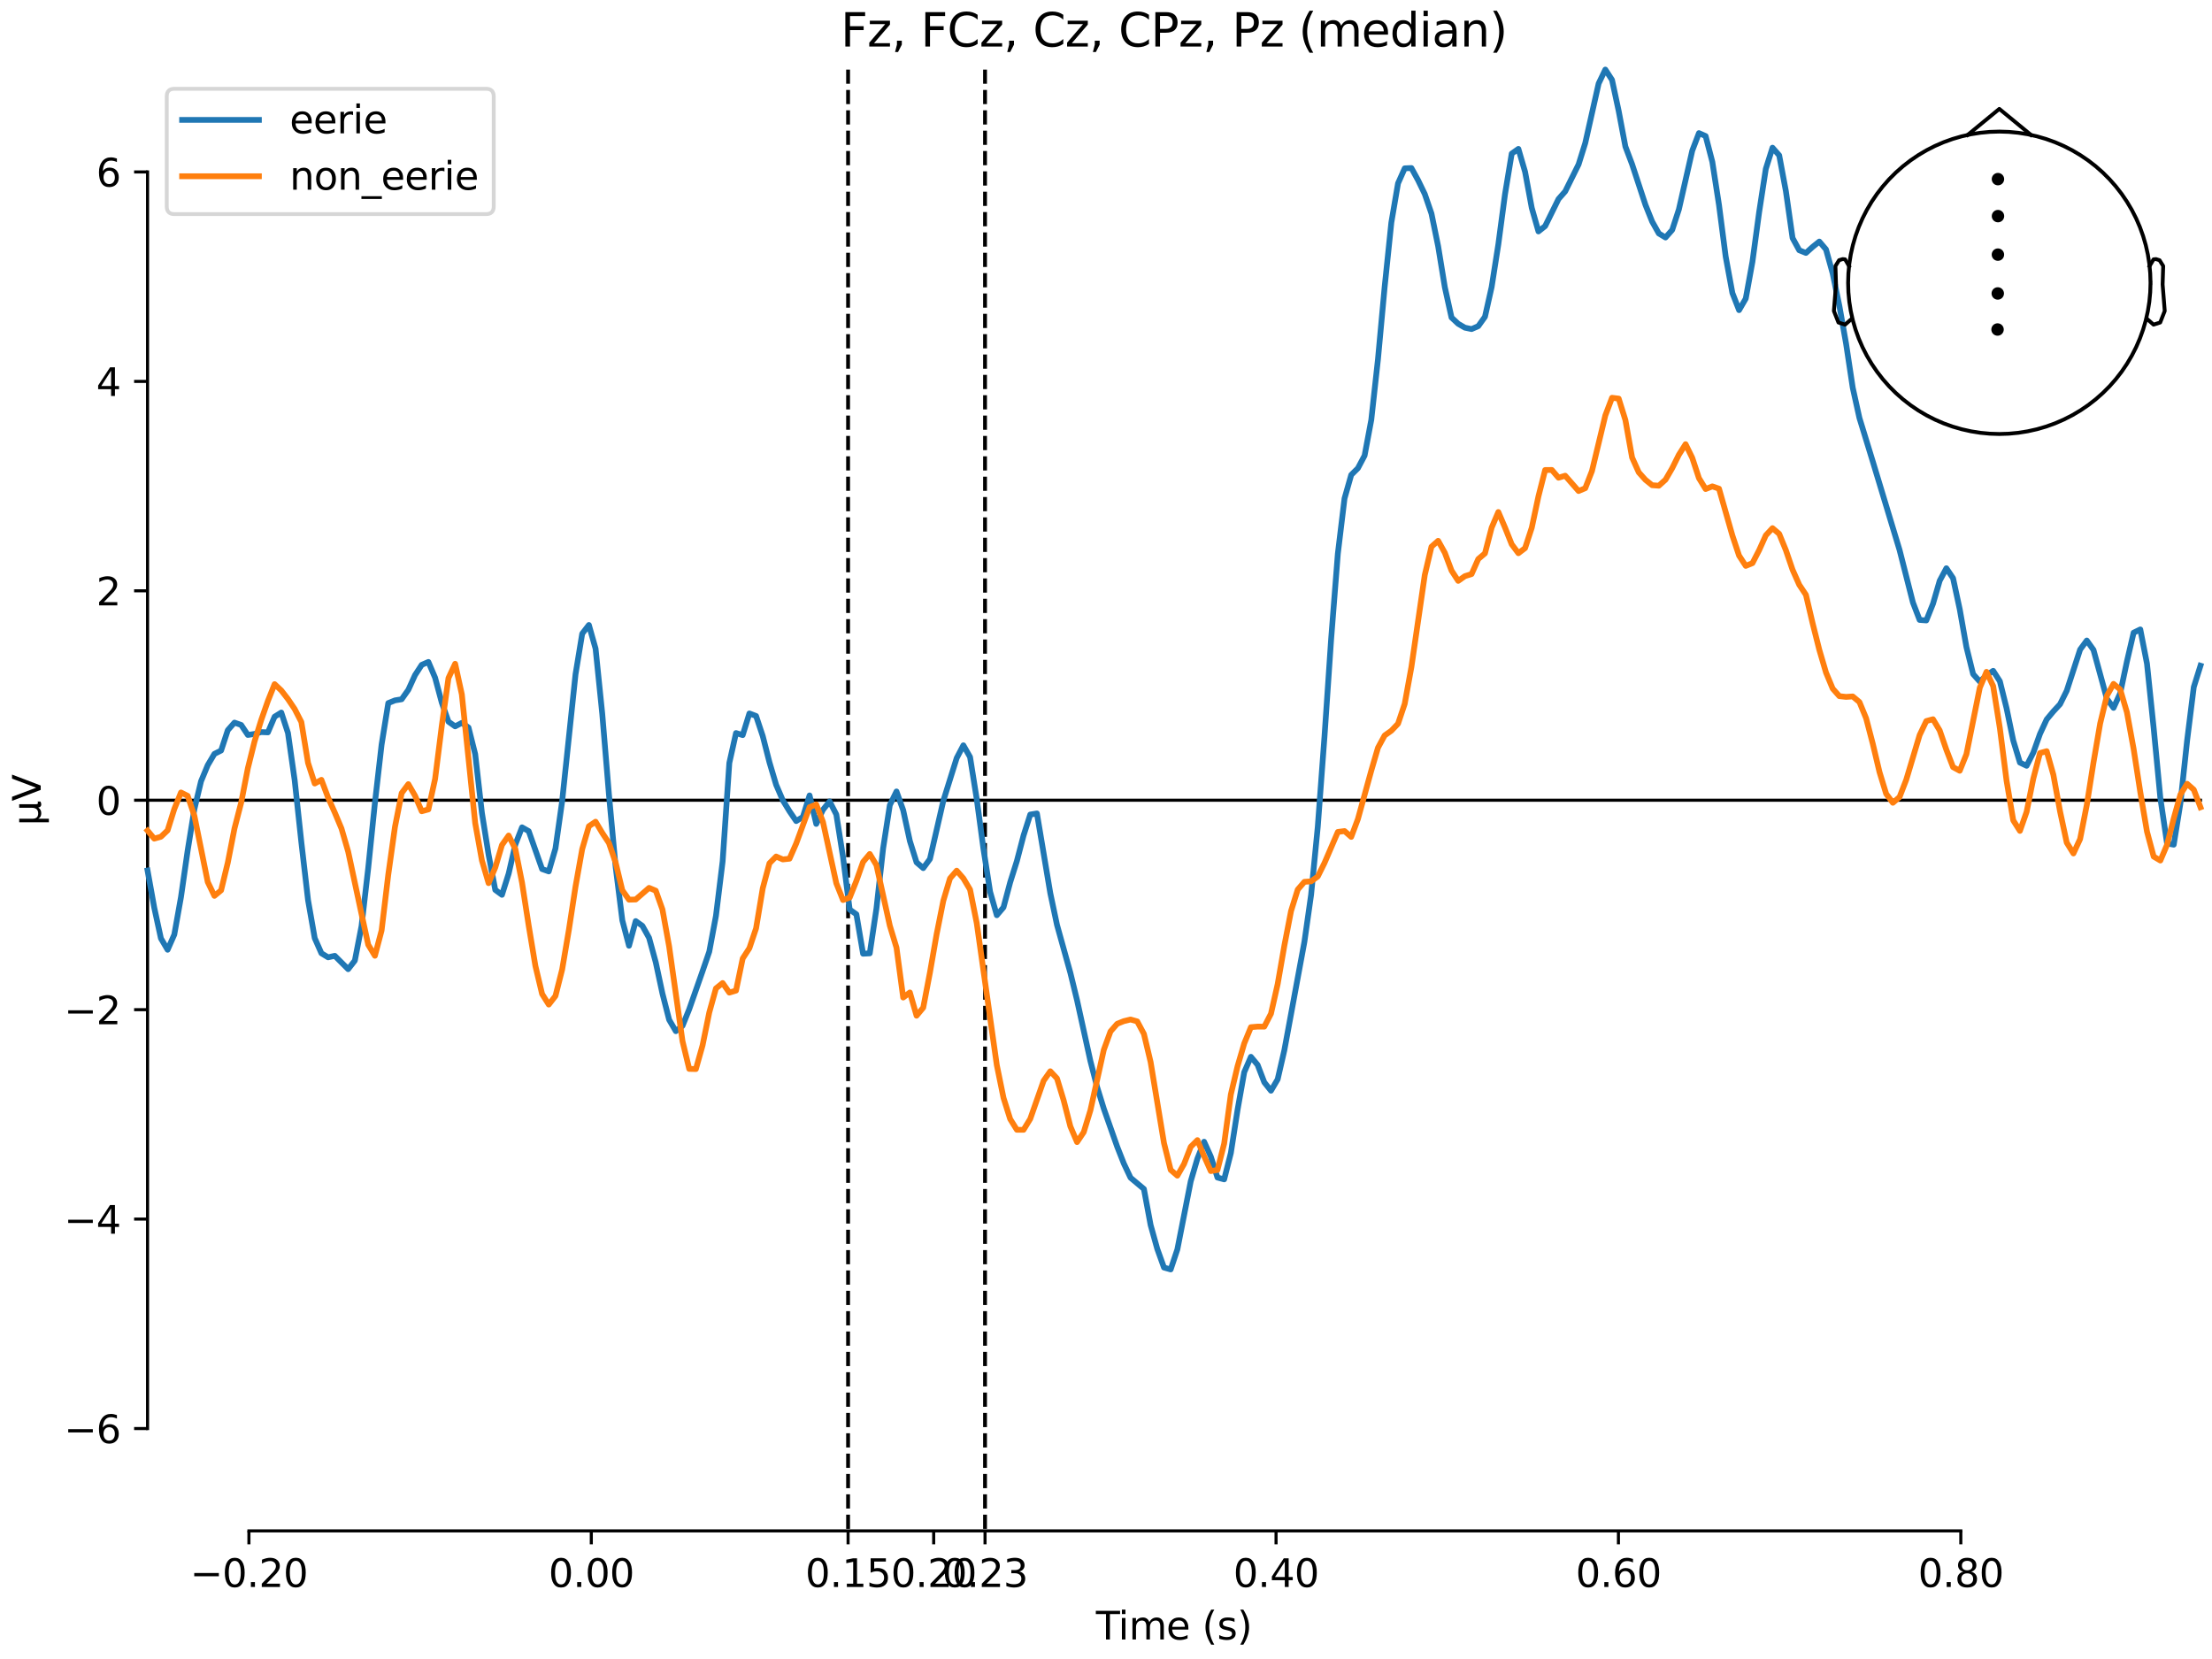 <?xml version="1.0" encoding="utf-8" standalone="no"?>
<!DOCTYPE svg PUBLIC "-//W3C//DTD SVG 1.1//EN"
  "http://www.w3.org/Graphics/SVG/1.1/DTD/svg11.dtd">
<svg xmlns:xlink="http://www.w3.org/1999/xlink" width="576pt" height="432pt" viewBox="0 0 576 432" xmlns="http://www.w3.org/2000/svg" version="1.1">
 <defs>
  <style type="text/css">*{stroke-linejoin: round; stroke-linecap: butt}</style>
 </defs>
 <g id="figure_1">
  <g id="patch_1">
   <path d="M 0 432 
L 576 432 
L 576 0 
L 0 0 
z
" style="fill: #ffffff"/>
  </g>
  <g id="axes_1">
   <g id="patch_2">
    <path d="M 38.421 398.644 
L 573 398.644 
L 573 18.118 
L 38.421 18.118 
L 38.421 398.644 
z
" style="fill: none; opacity: 0"/>
   </g>
   <g id="patch_3">
    <path d="M 38.421 371.984 
L 38.421 44.778 
" style="fill: none; stroke: #000000; stroke-width: 0.8; stroke-linejoin: miter; stroke-linecap: square"/>
   </g>
   <g id="LineCollection_1">
    <path d="M 220.839 18.118 
L 220.839 398.644 
" clip-path="url(#p0dbe9acedc)" style="fill: none; stroke-dasharray: 3.7,1.6; stroke-dashoffset: 0; stroke: #000000"/>
    <path d="M 256.501 18.118 
L 256.501 398.644 
" clip-path="url(#p0dbe9acedc)" style="fill: none; stroke-dasharray: 3.7,1.6; stroke-dashoffset: 0; stroke: #000000"/>
   </g>
   <g id="matplotlib.axis_1">
    <g id="xtick_1">
     <g id="line2d_1">
      <defs>
       <path id="ma72c7ac5b1" d="M 0 0 
L 0 3.5 
" style="stroke: #000000; stroke-width: 0.8"/>
      </defs>
      <g>
       <use xlink:href="#ma72c7ac5b1" x="64.819" y="398.644" style="stroke: #000000; stroke-width: 0.8"/>
      </g>
     </g>
     <g id="text_1">
      <!-- −0.20 -->
      <g transform="translate(49.496 413.242) scale(0.1 -0.1)">
       <defs>
        <path id="DejaVuSans-2212" d="M 678 2272 
L 4684 2272 
L 4684 1741 
L 678 1741 
L 678 2272 
z
" transform="scale(0.016)"/>
        <path id="DejaVuSans-30" d="M 2034 4250 
Q 1547 4250 1301 3770 
Q 1056 3291 1056 2328 
Q 1056 1369 1301 889 
Q 1547 409 2034 409 
Q 2525 409 2770 889 
Q 3016 1369 3016 2328 
Q 3016 3291 2770 3770 
Q 2525 4250 2034 4250 
z
M 2034 4750 
Q 2819 4750 3233 4129 
Q 3647 3509 3647 2328 
Q 3647 1150 3233 529 
Q 2819 -91 2034 -91 
Q 1250 -91 836 529 
Q 422 1150 422 2328 
Q 422 3509 836 4129 
Q 1250 4750 2034 4750 
z
" transform="scale(0.016)"/>
        <path id="DejaVuSans-2e" d="M 684 794 
L 1344 794 
L 1344 0 
L 684 0 
L 684 794 
z
" transform="scale(0.016)"/>
        <path id="DejaVuSans-32" d="M 1228 531 
L 3431 531 
L 3431 0 
L 469 0 
L 469 531 
Q 828 903 1448 1529 
Q 2069 2156 2228 2338 
Q 2531 2678 2651 2914 
Q 2772 3150 2772 3378 
Q 2772 3750 2511 3984 
Q 2250 4219 1831 4219 
Q 1534 4219 1204 4116 
Q 875 4013 500 3803 
L 500 4441 
Q 881 4594 1212 4672 
Q 1544 4750 1819 4750 
Q 2544 4750 2975 4387 
Q 3406 4025 3406 3419 
Q 3406 3131 3298 2873 
Q 3191 2616 2906 2266 
Q 2828 2175 2409 1742 
Q 1991 1309 1228 531 
z
" transform="scale(0.016)"/>
       </defs>
       <use xlink:href="#DejaVuSans-2212"/>
       <use xlink:href="#DejaVuSans-30" transform="translate(83.789 0)"/>
       <use xlink:href="#DejaVuSans-2e" transform="translate(147.412 0)"/>
       <use xlink:href="#DejaVuSans-32" transform="translate(179.199 0)"/>
       <use xlink:href="#DejaVuSans-30" transform="translate(242.822 0)"/>
      </g>
     </g>
    </g>
    <g id="xtick_2">
     <g id="line2d_2">
      <g>
       <use xlink:href="#ma72c7ac5b1" x="153.973" y="398.644" style="stroke: #000000; stroke-width: 0.8"/>
      </g>
     </g>
     <g id="text_2">
      <!-- 0.00 -->
      <g transform="translate(142.84 413.242) scale(0.1 -0.1)">
       <use xlink:href="#DejaVuSans-30"/>
       <use xlink:href="#DejaVuSans-2e" transform="translate(63.623 0)"/>
       <use xlink:href="#DejaVuSans-30" transform="translate(95.41 0)"/>
       <use xlink:href="#DejaVuSans-30" transform="translate(159.033 0)"/>
      </g>
     </g>
    </g>
    <g id="xtick_3">
     <g id="line2d_3">
      <g>
       <use xlink:href="#ma72c7ac5b1" x="220.839" y="398.644" style="stroke: #000000; stroke-width: 0.8"/>
      </g>
     </g>
     <g id="text_3">
      <!-- 0.15 -->
      <g transform="translate(209.706 413.242) scale(0.1 -0.1)">
       <defs>
        <path id="DejaVuSans-31" d="M 794 531 
L 1825 531 
L 1825 4091 
L 703 3866 
L 703 4441 
L 1819 4666 
L 2450 4666 
L 2450 531 
L 3481 531 
L 3481 0 
L 794 0 
L 794 531 
z
" transform="scale(0.016)"/>
        <path id="DejaVuSans-35" d="M 691 4666 
L 3169 4666 
L 3169 4134 
L 1269 4134 
L 1269 2991 
Q 1406 3038 1543 3061 
Q 1681 3084 1819 3084 
Q 2600 3084 3056 2656 
Q 3513 2228 3513 1497 
Q 3513 744 3044 326 
Q 2575 -91 1722 -91 
Q 1428 -91 1123 -41 
Q 819 9 494 109 
L 494 744 
Q 775 591 1075 516 
Q 1375 441 1709 441 
Q 2250 441 2565 725 
Q 2881 1009 2881 1497 
Q 2881 1984 2565 2268 
Q 2250 2553 1709 2553 
Q 1456 2553 1204 2497 
Q 953 2441 691 2322 
L 691 4666 
z
" transform="scale(0.016)"/>
       </defs>
       <use xlink:href="#DejaVuSans-30"/>
       <use xlink:href="#DejaVuSans-2e" transform="translate(63.623 0)"/>
       <use xlink:href="#DejaVuSans-31" transform="translate(95.41 0)"/>
       <use xlink:href="#DejaVuSans-35" transform="translate(159.033 0)"/>
      </g>
     </g>
    </g>
    <g id="xtick_4">
     <g id="line2d_4">
      <g>
       <use xlink:href="#ma72c7ac5b1" x="243.128" y="398.644" style="stroke: #000000; stroke-width: 0.8"/>
      </g>
     </g>
     <g id="text_4">
      <!-- 0.20 -->
      <g transform="translate(231.995 413.242) scale(0.1 -0.1)">
       <use xlink:href="#DejaVuSans-30"/>
       <use xlink:href="#DejaVuSans-2e" transform="translate(63.623 0)"/>
       <use xlink:href="#DejaVuSans-32" transform="translate(95.41 0)"/>
       <use xlink:href="#DejaVuSans-30" transform="translate(159.033 0)"/>
      </g>
     </g>
    </g>
    <g id="xtick_5">
     <g id="line2d_5">
      <g>
       <use xlink:href="#ma72c7ac5b1" x="256.501" y="398.644" style="stroke: #000000; stroke-width: 0.8"/>
      </g>
     </g>
     <g id="text_5">
      <!-- 0.23 -->
      <g transform="translate(245.368 413.242) scale(0.1 -0.1)">
       <defs>
        <path id="DejaVuSans-33" d="M 2597 2516 
Q 3050 2419 3304 2112 
Q 3559 1806 3559 1356 
Q 3559 666 3084 287 
Q 2609 -91 1734 -91 
Q 1441 -91 1130 -33 
Q 819 25 488 141 
L 488 750 
Q 750 597 1062 519 
Q 1375 441 1716 441 
Q 2309 441 2620 675 
Q 2931 909 2931 1356 
Q 2931 1769 2642 2001 
Q 2353 2234 1838 2234 
L 1294 2234 
L 1294 2753 
L 1863 2753 
Q 2328 2753 2575 2939 
Q 2822 3125 2822 3475 
Q 2822 3834 2567 4026 
Q 2313 4219 1838 4219 
Q 1578 4219 1281 4162 
Q 984 4106 628 3988 
L 628 4550 
Q 988 4650 1302 4700 
Q 1616 4750 1894 4750 
Q 2613 4750 3031 4423 
Q 3450 4097 3450 3541 
Q 3450 3153 3228 2886 
Q 3006 2619 2597 2516 
z
" transform="scale(0.016)"/>
       </defs>
       <use xlink:href="#DejaVuSans-30"/>
       <use xlink:href="#DejaVuSans-2e" transform="translate(63.623 0)"/>
       <use xlink:href="#DejaVuSans-32" transform="translate(95.41 0)"/>
       <use xlink:href="#DejaVuSans-33" transform="translate(159.033 0)"/>
      </g>
     </g>
    </g>
    <g id="xtick_6">
     <g id="line2d_6">
      <g>
       <use xlink:href="#ma72c7ac5b1" x="332.282" y="398.644" style="stroke: #000000; stroke-width: 0.8"/>
      </g>
     </g>
     <g id="text_6">
      <!-- 0.40 -->
      <g transform="translate(321.15 413.242) scale(0.1 -0.1)">
       <defs>
        <path id="DejaVuSans-34" d="M 2419 4116 
L 825 1625 
L 2419 1625 
L 2419 4116 
z
M 2253 4666 
L 3047 4666 
L 3047 1625 
L 3713 1625 
L 3713 1100 
L 3047 1100 
L 3047 0 
L 2419 0 
L 2419 1100 
L 313 1100 
L 313 1709 
L 2253 4666 
z
" transform="scale(0.016)"/>
       </defs>
       <use xlink:href="#DejaVuSans-30"/>
       <use xlink:href="#DejaVuSans-2e" transform="translate(63.623 0)"/>
       <use xlink:href="#DejaVuSans-34" transform="translate(95.41 0)"/>
       <use xlink:href="#DejaVuSans-30" transform="translate(159.033 0)"/>
      </g>
     </g>
    </g>
    <g id="xtick_7">
     <g id="line2d_7">
      <g>
       <use xlink:href="#ma72c7ac5b1" x="421.437" y="398.644" style="stroke: #000000; stroke-width: 0.8"/>
      </g>
     </g>
     <g id="text_7">
      <!-- 0.60 -->
      <g transform="translate(410.304 413.242) scale(0.1 -0.1)">
       <defs>
        <path id="DejaVuSans-36" d="M 2113 2584 
Q 1688 2584 1439 2293 
Q 1191 2003 1191 1497 
Q 1191 994 1439 701 
Q 1688 409 2113 409 
Q 2538 409 2786 701 
Q 3034 994 3034 1497 
Q 3034 2003 2786 2293 
Q 2538 2584 2113 2584 
z
M 3366 4563 
L 3366 3988 
Q 3128 4100 2886 4159 
Q 2644 4219 2406 4219 
Q 1781 4219 1451 3797 
Q 1122 3375 1075 2522 
Q 1259 2794 1537 2939 
Q 1816 3084 2150 3084 
Q 2853 3084 3261 2657 
Q 3669 2231 3669 1497 
Q 3669 778 3244 343 
Q 2819 -91 2113 -91 
Q 1303 -91 875 529 
Q 447 1150 447 2328 
Q 447 3434 972 4092 
Q 1497 4750 2381 4750 
Q 2619 4750 2861 4703 
Q 3103 4656 3366 4563 
z
" transform="scale(0.016)"/>
       </defs>
       <use xlink:href="#DejaVuSans-30"/>
       <use xlink:href="#DejaVuSans-2e" transform="translate(63.623 0)"/>
       <use xlink:href="#DejaVuSans-36" transform="translate(95.41 0)"/>
       <use xlink:href="#DejaVuSans-30" transform="translate(159.033 0)"/>
      </g>
     </g>
    </g>
    <g id="xtick_8">
     <g id="line2d_8">
      <g>
       <use xlink:href="#ma72c7ac5b1" x="510.592" y="398.644" style="stroke: #000000; stroke-width: 0.8"/>
      </g>
     </g>
     <g id="text_8">
      <!-- 0.80 -->
      <g transform="translate(499.459 413.242) scale(0.1 -0.1)">
       <defs>
        <path id="DejaVuSans-38" d="M 2034 2216 
Q 1584 2216 1326 1975 
Q 1069 1734 1069 1313 
Q 1069 891 1326 650 
Q 1584 409 2034 409 
Q 2484 409 2743 651 
Q 3003 894 3003 1313 
Q 3003 1734 2745 1975 
Q 2488 2216 2034 2216 
z
M 1403 2484 
Q 997 2584 770 2862 
Q 544 3141 544 3541 
Q 544 4100 942 4425 
Q 1341 4750 2034 4750 
Q 2731 4750 3128 4425 
Q 3525 4100 3525 3541 
Q 3525 3141 3298 2862 
Q 3072 2584 2669 2484 
Q 3125 2378 3379 2068 
Q 3634 1759 3634 1313 
Q 3634 634 3220 271 
Q 2806 -91 2034 -91 
Q 1263 -91 848 271 
Q 434 634 434 1313 
Q 434 1759 690 2068 
Q 947 2378 1403 2484 
z
M 1172 3481 
Q 1172 3119 1398 2916 
Q 1625 2713 2034 2713 
Q 2441 2713 2670 2916 
Q 2900 3119 2900 3481 
Q 2900 3844 2670 4047 
Q 2441 4250 2034 4250 
Q 1625 4250 1398 4047 
Q 1172 3844 1172 3481 
z
" transform="scale(0.016)"/>
       </defs>
       <use xlink:href="#DejaVuSans-30"/>
       <use xlink:href="#DejaVuSans-2e" transform="translate(63.623 0)"/>
       <use xlink:href="#DejaVuSans-38" transform="translate(95.41 0)"/>
       <use xlink:href="#DejaVuSans-30" transform="translate(159.033 0)"/>
      </g>
     </g>
    </g>
    <g id="text_9">
     <!-- Time (s) -->
     <g transform="translate(285.381 426.92) scale(0.1 -0.1)">
      <defs>
       <path id="DejaVuSans-54" d="M -19 4666 
L 3928 4666 
L 3928 4134 
L 2272 4134 
L 2272 0 
L 1638 0 
L 1638 4134 
L -19 4134 
L -19 4666 
z
" transform="scale(0.016)"/>
       <path id="DejaVuSans-69" d="M 603 3500 
L 1178 3500 
L 1178 0 
L 603 0 
L 603 3500 
z
M 603 4863 
L 1178 4863 
L 1178 4134 
L 603 4134 
L 603 4863 
z
" transform="scale(0.016)"/>
       <path id="DejaVuSans-6d" d="M 3328 2828 
Q 3544 3216 3844 3400 
Q 4144 3584 4550 3584 
Q 5097 3584 5394 3201 
Q 5691 2819 5691 2113 
L 5691 0 
L 5113 0 
L 5113 2094 
Q 5113 2597 4934 2840 
Q 4756 3084 4391 3084 
Q 3944 3084 3684 2787 
Q 3425 2491 3425 1978 
L 3425 0 
L 2847 0 
L 2847 2094 
Q 2847 2600 2669 2842 
Q 2491 3084 2119 3084 
Q 1678 3084 1418 2786 
Q 1159 2488 1159 1978 
L 1159 0 
L 581 0 
L 581 3500 
L 1159 3500 
L 1159 2956 
Q 1356 3278 1631 3431 
Q 1906 3584 2284 3584 
Q 2666 3584 2933 3390 
Q 3200 3197 3328 2828 
z
" transform="scale(0.016)"/>
       <path id="DejaVuSans-65" d="M 3597 1894 
L 3597 1613 
L 953 1613 
Q 991 1019 1311 708 
Q 1631 397 2203 397 
Q 2534 397 2845 478 
Q 3156 559 3463 722 
L 3463 178 
Q 3153 47 2828 -22 
Q 2503 -91 2169 -91 
Q 1331 -91 842 396 
Q 353 884 353 1716 
Q 353 2575 817 3079 
Q 1281 3584 2069 3584 
Q 2775 3584 3186 3129 
Q 3597 2675 3597 1894 
z
M 3022 2063 
Q 3016 2534 2758 2815 
Q 2500 3097 2075 3097 
Q 1594 3097 1305 2825 
Q 1016 2553 972 2059 
L 3022 2063 
z
" transform="scale(0.016)"/>
       <path id="DejaVuSans-20" transform="scale(0.016)"/>
       <path id="DejaVuSans-28" d="M 1984 4856 
Q 1566 4138 1362 3434 
Q 1159 2731 1159 2009 
Q 1159 1288 1364 580 
Q 1569 -128 1984 -844 
L 1484 -844 
Q 1016 -109 783 600 
Q 550 1309 550 2009 
Q 550 2706 781 3412 
Q 1013 4119 1484 4856 
L 1984 4856 
z
" transform="scale(0.016)"/>
       <path id="DejaVuSans-73" d="M 2834 3397 
L 2834 2853 
Q 2591 2978 2328 3040 
Q 2066 3103 1784 3103 
Q 1356 3103 1142 2972 
Q 928 2841 928 2578 
Q 928 2378 1081 2264 
Q 1234 2150 1697 2047 
L 1894 2003 
Q 2506 1872 2764 1633 
Q 3022 1394 3022 966 
Q 3022 478 2636 193 
Q 2250 -91 1575 -91 
Q 1294 -91 989 -36 
Q 684 19 347 128 
L 347 722 
Q 666 556 975 473 
Q 1284 391 1588 391 
Q 1994 391 2212 530 
Q 2431 669 2431 922 
Q 2431 1156 2273 1281 
Q 2116 1406 1581 1522 
L 1381 1569 
Q 847 1681 609 1914 
Q 372 2147 372 2553 
Q 372 3047 722 3315 
Q 1072 3584 1716 3584 
Q 2034 3584 2315 3537 
Q 2597 3491 2834 3397 
z
" transform="scale(0.016)"/>
       <path id="DejaVuSans-29" d="M 513 4856 
L 1013 4856 
Q 1481 4119 1714 3412 
Q 1947 2706 1947 2009 
Q 1947 1309 1714 600 
Q 1481 -109 1013 -844 
L 513 -844 
Q 928 -128 1133 580 
Q 1338 1288 1338 2009 
Q 1338 2731 1133 3434 
Q 928 4138 513 4856 
z
" transform="scale(0.016)"/>
      </defs>
      <use xlink:href="#DejaVuSans-54"/>
      <use xlink:href="#DejaVuSans-69" transform="translate(57.959 0)"/>
      <use xlink:href="#DejaVuSans-6d" transform="translate(85.742 0)"/>
      <use xlink:href="#DejaVuSans-65" transform="translate(183.154 0)"/>
      <use xlink:href="#DejaVuSans-20" transform="translate(244.678 0)"/>
      <use xlink:href="#DejaVuSans-28" transform="translate(276.465 0)"/>
      <use xlink:href="#DejaVuSans-73" transform="translate(315.479 0)"/>
      <use xlink:href="#DejaVuSans-29" transform="translate(367.578 0)"/>
     </g>
    </g>
   </g>
   <g id="matplotlib.axis_2">
    <g id="ytick_1">
     <g id="line2d_9">
      <defs>
       <path id="m92186cc8f4" d="M 0 0 
L -3.5 0 
" style="stroke: #000000; stroke-width: 0.8"/>
      </defs>
      <g>
       <use xlink:href="#m92186cc8f4" x="38.421" y="371.984" style="stroke: #000000; stroke-width: 0.8"/>
      </g>
     </g>
     <g id="text_10">
      <!-- −6 -->
      <g transform="translate(16.678 375.783) scale(0.1 -0.1)">
       <use xlink:href="#DejaVuSans-2212"/>
       <use xlink:href="#DejaVuSans-36" transform="translate(83.789 0)"/>
      </g>
     </g>
    </g>
    <g id="ytick_2">
     <g id="line2d_10">
      <g>
       <use xlink:href="#m92186cc8f4" x="38.421" y="317.45" style="stroke: #000000; stroke-width: 0.8"/>
      </g>
     </g>
     <g id="text_11">
      <!-- −4 -->
      <g transform="translate(16.678 321.249) scale(0.1 -0.1)">
       <use xlink:href="#DejaVuSans-2212"/>
       <use xlink:href="#DejaVuSans-34" transform="translate(83.789 0)"/>
      </g>
     </g>
    </g>
    <g id="ytick_3">
     <g id="line2d_11">
      <g>
       <use xlink:href="#m92186cc8f4" x="38.421" y="262.915" style="stroke: #000000; stroke-width: 0.8"/>
      </g>
     </g>
     <g id="text_12">
      <!-- −2 -->
      <g transform="translate(16.678 266.715) scale(0.1 -0.1)">
       <use xlink:href="#DejaVuSans-2212"/>
       <use xlink:href="#DejaVuSans-32" transform="translate(83.789 0)"/>
      </g>
     </g>
    </g>
    <g id="ytick_4">
     <g id="line2d_12">
      <g>
       <use xlink:href="#m92186cc8f4" x="38.421" y="208.381" style="stroke: #000000; stroke-width: 0.8"/>
      </g>
     </g>
     <g id="text_13">
      <!-- 0 -->
      <g transform="translate(25.058 212.18) scale(0.1 -0.1)">
       <use xlink:href="#DejaVuSans-30"/>
      </g>
     </g>
    </g>
    <g id="ytick_5">
     <g id="line2d_13">
      <g>
       <use xlink:href="#m92186cc8f4" x="38.421" y="153.847" style="stroke: #000000; stroke-width: 0.8"/>
      </g>
     </g>
     <g id="text_14">
      <!-- 2 -->
      <g transform="translate(25.058 157.646) scale(0.1 -0.1)">
       <use xlink:href="#DejaVuSans-32"/>
      </g>
     </g>
    </g>
    <g id="ytick_6">
     <g id="line2d_14">
      <g>
       <use xlink:href="#m92186cc8f4" x="38.421" y="99.312" style="stroke: #000000; stroke-width: 0.8"/>
      </g>
     </g>
     <g id="text_15">
      <!-- 4 -->
      <g transform="translate(25.058 103.111) scale(0.1 -0.1)">
       <use xlink:href="#DejaVuSans-34"/>
      </g>
     </g>
    </g>
    <g id="ytick_7">
     <g id="line2d_15">
      <g>
       <use xlink:href="#m92186cc8f4" x="38.421" y="44.778" style="stroke: #000000; stroke-width: 0.8"/>
      </g>
     </g>
     <g id="text_16">
      <!-- 6 -->
      <g transform="translate(25.058 48.577) scale(0.1 -0.1)">
       <use xlink:href="#DejaVuSans-36"/>
      </g>
     </g>
    </g>
    <g id="text_17">
     <!-- µV -->
     <g transform="translate(10.599 214.982) rotate(-90) scale(0.1 -0.1)">
      <defs>
       <path id="DejaVuSans-b5" d="M 544 -1331 
L 544 3500 
L 1119 3500 
L 1119 1325 
Q 1119 872 1334 640 
Q 1550 409 1972 409 
Q 2434 409 2667 671 
Q 2900 934 2900 1459 
L 2900 3500 
L 3475 3500 
L 3475 806 
Q 3475 619 3529 530 
Q 3584 441 3700 441 
Q 3728 441 3778 458 
Q 3828 475 3916 513 
L 3916 50 
Q 3788 -22 3673 -56 
Q 3559 -91 3450 -91 
Q 3234 -91 3106 31 
Q 2978 153 2931 403 
Q 2775 156 2548 32 
Q 2322 -91 2016 -91 
Q 1697 -91 1473 31 
Q 1250 153 1119 397 
L 1119 -1331 
L 544 -1331 
z
" transform="scale(0.016)"/>
       <path id="DejaVuSans-56" d="M 1831 0 
L 50 4666 
L 709 4666 
L 2188 738 
L 3669 4666 
L 4325 4666 
L 2547 0 
L 1831 0 
z
" transform="scale(0.016)"/>
      </defs>
      <use xlink:href="#DejaVuSans-b5"/>
      <use xlink:href="#DejaVuSans-56" transform="translate(63.623 0)"/>
     </g>
    </g>
   </g>
   <g id="patch_4">
    <path d="M 64.819 398.644 
L 510.592 398.644 
" style="fill: none; stroke: #000000; stroke-width: 0.8; stroke-linejoin: miter; stroke-linecap: square"/>
   </g>
   <g id="patch_5">
    <path d="M 38.421 208.381 
L 573 208.381 
" style="fill: none; stroke: #000000; stroke-width: 0.8; stroke-linejoin: miter; stroke-linecap: square"/>
   </g>
   <g id="text_18">
    <!-- Fz, FCz, Cz, CPz, Pz (median) -->
    <g transform="translate(218.923 12.118) scale(0.12 -0.12)">
     <defs>
      <path id="DejaVuSans-46" d="M 628 4666 
L 3309 4666 
L 3309 4134 
L 1259 4134 
L 1259 2759 
L 3109 2759 
L 3109 2228 
L 1259 2228 
L 1259 0 
L 628 0 
L 628 4666 
z
" transform="scale(0.016)"/>
      <path id="DejaVuSans-7a" d="M 353 3500 
L 3084 3500 
L 3084 2975 
L 922 459 
L 3084 459 
L 3084 0 
L 275 0 
L 275 525 
L 2438 3041 
L 353 3041 
L 353 3500 
z
" transform="scale(0.016)"/>
      <path id="DejaVuSans-2c" d="M 750 794 
L 1409 794 
L 1409 256 
L 897 -744 
L 494 -744 
L 750 256 
L 750 794 
z
" transform="scale(0.016)"/>
      <path id="DejaVuSans-43" d="M 4122 4306 
L 4122 3641 
Q 3803 3938 3442 4084 
Q 3081 4231 2675 4231 
Q 1875 4231 1450 3742 
Q 1025 3253 1025 2328 
Q 1025 1406 1450 917 
Q 1875 428 2675 428 
Q 3081 428 3442 575 
Q 3803 722 4122 1019 
L 4122 359 
Q 3791 134 3420 21 
Q 3050 -91 2638 -91 
Q 1578 -91 968 557 
Q 359 1206 359 2328 
Q 359 3453 968 4101 
Q 1578 4750 2638 4750 
Q 3056 4750 3426 4639 
Q 3797 4528 4122 4306 
z
" transform="scale(0.016)"/>
      <path id="DejaVuSans-50" d="M 1259 4147 
L 1259 2394 
L 2053 2394 
Q 2494 2394 2734 2622 
Q 2975 2850 2975 3272 
Q 2975 3691 2734 3919 
Q 2494 4147 2053 4147 
L 1259 4147 
z
M 628 4666 
L 2053 4666 
Q 2838 4666 3239 4311 
Q 3641 3956 3641 3272 
Q 3641 2581 3239 2228 
Q 2838 1875 2053 1875 
L 1259 1875 
L 1259 0 
L 628 0 
L 628 4666 
z
" transform="scale(0.016)"/>
      <path id="DejaVuSans-64" d="M 2906 2969 
L 2906 4863 
L 3481 4863 
L 3481 0 
L 2906 0 
L 2906 525 
Q 2725 213 2448 61 
Q 2172 -91 1784 -91 
Q 1150 -91 751 415 
Q 353 922 353 1747 
Q 353 2572 751 3078 
Q 1150 3584 1784 3584 
Q 2172 3584 2448 3432 
Q 2725 3281 2906 2969 
z
M 947 1747 
Q 947 1113 1208 752 
Q 1469 391 1925 391 
Q 2381 391 2643 752 
Q 2906 1113 2906 1747 
Q 2906 2381 2643 2742 
Q 2381 3103 1925 3103 
Q 1469 3103 1208 2742 
Q 947 2381 947 1747 
z
" transform="scale(0.016)"/>
      <path id="DejaVuSans-61" d="M 2194 1759 
Q 1497 1759 1228 1600 
Q 959 1441 959 1056 
Q 959 750 1161 570 
Q 1363 391 1709 391 
Q 2188 391 2477 730 
Q 2766 1069 2766 1631 
L 2766 1759 
L 2194 1759 
z
M 3341 1997 
L 3341 0 
L 2766 0 
L 2766 531 
Q 2569 213 2275 61 
Q 1981 -91 1556 -91 
Q 1019 -91 701 211 
Q 384 513 384 1019 
Q 384 1609 779 1909 
Q 1175 2209 1959 2209 
L 2766 2209 
L 2766 2266 
Q 2766 2663 2505 2880 
Q 2244 3097 1772 3097 
Q 1472 3097 1187 3025 
Q 903 2953 641 2809 
L 641 3341 
Q 956 3463 1253 3523 
Q 1550 3584 1831 3584 
Q 2591 3584 2966 3190 
Q 3341 2797 3341 1997 
z
" transform="scale(0.016)"/>
      <path id="DejaVuSans-6e" d="M 3513 2113 
L 3513 0 
L 2938 0 
L 2938 2094 
Q 2938 2591 2744 2837 
Q 2550 3084 2163 3084 
Q 1697 3084 1428 2787 
Q 1159 2491 1159 1978 
L 1159 0 
L 581 0 
L 581 3500 
L 1159 3500 
L 1159 2956 
Q 1366 3272 1645 3428 
Q 1925 3584 2291 3584 
Q 2894 3584 3203 3211 
Q 3513 2838 3513 2113 
z
" transform="scale(0.016)"/>
     </defs>
     <use xlink:href="#DejaVuSans-46"/>
     <use xlink:href="#DejaVuSans-7a" transform="translate(57.52 0)"/>
     <use xlink:href="#DejaVuSans-2c" transform="translate(110.01 0)"/>
     <use xlink:href="#DejaVuSans-20" transform="translate(141.797 0)"/>
     <use xlink:href="#DejaVuSans-46" transform="translate(173.584 0)"/>
     <use xlink:href="#DejaVuSans-43" transform="translate(231.104 0)"/>
     <use xlink:href="#DejaVuSans-7a" transform="translate(300.928 0)"/>
     <use xlink:href="#DejaVuSans-2c" transform="translate(353.418 0)"/>
     <use xlink:href="#DejaVuSans-20" transform="translate(385.205 0)"/>
     <use xlink:href="#DejaVuSans-43" transform="translate(416.992 0)"/>
     <use xlink:href="#DejaVuSans-7a" transform="translate(486.816 0)"/>
     <use xlink:href="#DejaVuSans-2c" transform="translate(539.307 0)"/>
     <use xlink:href="#DejaVuSans-20" transform="translate(571.094 0)"/>
     <use xlink:href="#DejaVuSans-43" transform="translate(602.881 0)"/>
     <use xlink:href="#DejaVuSans-50" transform="translate(672.705 0)"/>
     <use xlink:href="#DejaVuSans-7a" transform="translate(733.008 0)"/>
     <use xlink:href="#DejaVuSans-2c" transform="translate(785.498 0)"/>
     <use xlink:href="#DejaVuSans-20" transform="translate(817.285 0)"/>
     <use xlink:href="#DejaVuSans-50" transform="translate(849.072 0)"/>
     <use xlink:href="#DejaVuSans-7a" transform="translate(909.375 0)"/>
     <use xlink:href="#DejaVuSans-20" transform="translate(961.865 0)"/>
     <use xlink:href="#DejaVuSans-28" transform="translate(993.652 0)"/>
     <use xlink:href="#DejaVuSans-6d" transform="translate(1032.666 0)"/>
     <use xlink:href="#DejaVuSans-65" transform="translate(1130.078 0)"/>
     <use xlink:href="#DejaVuSans-64" transform="translate(1191.602 0)"/>
     <use xlink:href="#DejaVuSans-69" transform="translate(1255.078 0)"/>
     <use xlink:href="#DejaVuSans-61" transform="translate(1282.861 0)"/>
     <use xlink:href="#DejaVuSans-6e" transform="translate(1344.141 0)"/>
     <use xlink:href="#DejaVuSans-29" transform="translate(1407.52 0)"/>
    </g>
   </g>
   <g id="legend_1">
    <g id="patch_6">
     <path d="M 45.421 55.753 
L 126.563 55.753 
Q 128.563 55.753 128.563 53.753 
L 128.563 25.118 
Q 128.563 23.118 126.563 23.118 
L 45.421 23.118 
Q 43.421 23.118 43.421 25.118 
L 43.421 53.753 
Q 43.421 55.753 45.421 55.753 
z
" style="fill: #ffffff; opacity: 0.8; stroke: #cccccc; stroke-linejoin: miter"/>
    </g>
    <g id="line2d_16">
     <path d="M 47.421 31.217 
L 57.421 31.217 
L 67.421 31.217 
" style="fill: none; stroke: #1f77b4; stroke-width: 1.5; stroke-linecap: square"/>
    </g>
    <g id="text_19">
     <!-- eerie -->
     <g transform="translate(75.421 34.717) scale(0.1 -0.1)">
      <defs>
       <path id="DejaVuSans-72" d="M 2631 2963 
Q 2534 3019 2420 3045 
Q 2306 3072 2169 3072 
Q 1681 3072 1420 2755 
Q 1159 2438 1159 1844 
L 1159 0 
L 581 0 
L 581 3500 
L 1159 3500 
L 1159 2956 
Q 1341 3275 1631 3429 
Q 1922 3584 2338 3584 
Q 2397 3584 2469 3576 
Q 2541 3569 2628 3553 
L 2631 2963 
z
" transform="scale(0.016)"/>
      </defs>
      <use xlink:href="#DejaVuSans-65"/>
      <use xlink:href="#DejaVuSans-65" transform="translate(61.523 0)"/>
      <use xlink:href="#DejaVuSans-72" transform="translate(123.047 0)"/>
      <use xlink:href="#DejaVuSans-69" transform="translate(164.16 0)"/>
      <use xlink:href="#DejaVuSans-65" transform="translate(191.943 0)"/>
     </g>
    </g>
    <g id="line2d_17">
     <path d="M 47.421 45.895 
L 57.421 45.895 
L 67.421 45.895 
" style="fill: none; stroke: #ff7f0e; stroke-width: 1.5; stroke-linecap: square"/>
    </g>
    <g id="text_20">
     <!-- non_eerie -->
     <g transform="translate(75.421 49.395) scale(0.1 -0.1)">
      <defs>
       <path id="DejaVuSans-6f" d="M 1959 3097 
Q 1497 3097 1228 2736 
Q 959 2375 959 1747 
Q 959 1119 1226 758 
Q 1494 397 1959 397 
Q 2419 397 2687 759 
Q 2956 1122 2956 1747 
Q 2956 2369 2687 2733 
Q 2419 3097 1959 3097 
z
M 1959 3584 
Q 2709 3584 3137 3096 
Q 3566 2609 3566 1747 
Q 3566 888 3137 398 
Q 2709 -91 1959 -91 
Q 1206 -91 779 398 
Q 353 888 353 1747 
Q 353 2609 779 3096 
Q 1206 3584 1959 3584 
z
" transform="scale(0.016)"/>
       <path id="DejaVuSans-5f" d="M 3263 -1063 
L 3263 -1509 
L -63 -1509 
L -63 -1063 
L 3263 -1063 
z
" transform="scale(0.016)"/>
      </defs>
      <use xlink:href="#DejaVuSans-6e"/>
      <use xlink:href="#DejaVuSans-6f" transform="translate(63.379 0)"/>
      <use xlink:href="#DejaVuSans-6e" transform="translate(124.561 0)"/>
      <use xlink:href="#DejaVuSans-5f" transform="translate(187.939 0)"/>
      <use xlink:href="#DejaVuSans-65" transform="translate(237.939 0)"/>
      <use xlink:href="#DejaVuSans-65" transform="translate(299.463 0)"/>
      <use xlink:href="#DejaVuSans-72" transform="translate(360.986 0)"/>
      <use xlink:href="#DejaVuSans-69" transform="translate(402.1 0)"/>
      <use xlink:href="#DejaVuSans-65" transform="translate(429.883 0)"/>
     </g>
    </g>
   </g>
   <g id="line2d_18">
    <path d="M 38.421 226.672 
L 40.162 236.331 
L 41.903 244.353 
L 43.644 247.315 
L 45.386 243.369 
L 47.127 233.592 
L 48.868 221.453 
L 50.61 210.718 
L 52.351 203.444 
L 54.092 199.248 
L 55.834 196.309 
L 57.575 195.438 
L 59.316 190.137 
L 61.057 188.166 
L 62.799 188.773 
L 64.54 191.382 
L 66.281 191.115 
L 68.023 190.632 
L 69.764 190.707 
L 71.505 186.626 
L 73.247 185.546 
L 74.988 190.87 
L 76.729 203.129 
L 78.47 219.298 
L 80.212 234.371 
L 81.953 244.291 
L 83.694 248.222 
L 85.436 249.284 
L 87.177 248.889 
L 90.66 252.37 
L 92.401 250.136 
L 94.142 241.151 
L 95.883 226.053 
L 97.625 209.078 
L 99.366 193.903 
L 101.107 183.082 
L 102.849 182.376 
L 104.59 182.088 
L 106.331 179.624 
L 108.073 175.796 
L 109.814 173.129 
L 111.555 172.366 
L 113.296 176.461 
L 115.038 182.965 
L 116.779 187.917 
L 118.52 189.143 
L 120.262 188.232 
L 122.003 189.45 
L 123.744 196.386 
L 125.486 211.646 
L 127.227 222.547 
L 128.968 231.734 
L 130.709 233.012 
L 132.451 227.499 
L 134.192 219.927 
L 135.933 215.438 
L 137.675 216.426 
L 141.157 226.3 
L 142.899 226.915 
L 144.64 220.948 
L 146.381 208.635 
L 149.864 175.592 
L 151.605 165.007 
L 153.346 162.746 
L 155.088 168.908 
L 156.829 185.893 
L 158.57 206.907 
L 160.312 225.73 
L 162.053 239.657 
L 163.794 246.273 
L 165.535 239.849 
L 167.277 241.084 
L 169.018 244.21 
L 170.759 250.583 
L 172.501 258.716 
L 174.242 265.542 
L 175.983 268.516 
L 177.725 267.117 
L 179.466 262.809 
L 182.948 252.883 
L 184.69 247.809 
L 186.431 238.492 
L 188.172 224.302 
L 189.914 198.676 
L 191.655 190.885 
L 193.396 191.42 
L 195.138 185.78 
L 196.879 186.437 
L 198.62 191.679 
L 200.361 198.498 
L 202.103 204.358 
L 203.844 208.4 
L 205.585 211.256 
L 207.327 213.806 
L 209.068 212.731 
L 210.809 207.128 
L 212.551 214.548 
L 214.292 210.866 
L 216.033 208.689 
L 217.774 212.084 
L 219.516 223.148 
L 221.257 236.842 
L 222.998 238.076 
L 224.74 248.343 
L 226.481 248.254 
L 228.222 236.593 
L 229.964 220.917 
L 231.705 209.662 
L 233.446 206.09 
L 235.187 210.967 
L 236.929 219.006 
L 238.67 224.561 
L 240.411 226.057 
L 242.153 223.69 
L 245.635 208.544 
L 249.118 197.405 
L 250.859 194.073 
L 252.6 197.129 
L 254.342 208.082 
L 256.083 221.022 
L 257.824 232.214 
L 259.566 238.326 
L 261.307 236.274 
L 263.048 229.753 
L 264.79 224.218 
L 266.531 217.558 
L 268.272 212.108 
L 270.013 211.818 
L 273.496 232.577 
L 275.237 240.829 
L 278.72 253.323 
L 280.461 260.461 
L 283.944 276.306 
L 285.685 283.06 
L 287.427 288.698 
L 290.909 298.581 
L 292.65 302.998 
L 294.392 306.678 
L 297.874 309.605 
L 299.616 318.986 
L 301.357 325.229 
L 303.098 330.067 
L 304.84 330.56 
L 306.581 325.346 
L 310.063 307.615 
L 311.805 301.686 
L 313.546 297.305 
L 315.287 301.164 
L 317.029 306.629 
L 318.77 307.105 
L 320.511 300.245 
L 322.253 289.032 
L 323.994 279.204 
L 325.735 275.191 
L 327.476 277.281 
L 329.218 281.83 
L 330.959 284.022 
L 332.7 281.055 
L 334.442 273.479 
L 339.666 245.246 
L 341.407 233.009 
L 343.148 215.262 
L 344.889 191.883 
L 346.631 166.343 
L 348.372 144.182 
L 350.113 129.794 
L 351.855 123.658 
L 353.596 121.924 
L 355.337 118.633 
L 357.079 109.339 
L 358.82 93.552 
L 360.561 74.715 
L 362.302 57.952 
L 364.044 47.744 
L 365.785 43.834 
L 367.526 43.757 
L 369.268 46.934 
L 371.009 50.532 
L 372.75 55.612 
L 374.492 64.132 
L 376.233 74.794 
L 377.974 82.685 
L 379.715 84.314 
L 381.457 85.325 
L 383.198 85.688 
L 384.939 84.927 
L 386.681 82.491 
L 388.422 74.734 
L 390.163 63.636 
L 391.905 50.556 
L 393.646 40.005 
L 395.387 38.772 
L 397.128 44.744 
L 398.87 54.155 
L 400.611 60.263 
L 402.352 58.882 
L 405.835 51.823 
L 407.576 49.842 
L 411.059 42.816 
L 412.8 37.24 
L 416.283 21.748 
L 418.024 18.118 
L 419.765 20.8 
L 421.507 28.919 
L 423.248 38.158 
L 424.989 42.765 
L 428.472 53.346 
L 430.213 57.693 
L 431.954 60.794 
L 433.696 61.845 
L 435.437 59.871 
L 437.178 54.527 
L 440.661 39.225 
L 442.402 34.66 
L 444.144 35.431 
L 445.885 42.142 
L 447.626 53.383 
L 449.367 66.832 
L 451.109 76.291 
L 452.85 80.759 
L 454.591 77.754 
L 456.333 68.142 
L 458.074 55.274 
L 459.815 43.962 
L 461.557 38.458 
L 463.298 40.446 
L 465.039 49.764 
L 466.78 61.985 
L 468.522 65.169 
L 470.263 65.864 
L 472.004 64.298 
L 473.746 62.901 
L 475.487 64.942 
L 477.228 71.214 
L 478.97 79.671 
L 480.711 89.454 
L 482.452 100.983 
L 484.193 108.845 
L 487.676 120.195 
L 494.641 143.218 
L 498.124 156.901 
L 499.865 161.43 
L 501.606 161.562 
L 503.348 157.221 
L 505.089 151.232 
L 506.83 147.968 
L 508.572 150.562 
L 510.313 158.652 
L 512.054 168.501 
L 513.796 175.536 
L 515.537 177.482 
L 517.278 175.855 
L 519.019 174.675 
L 520.761 177.402 
L 522.502 184.414 
L 524.243 192.813 
L 525.985 198.576 
L 527.726 199.409 
L 529.467 195.994 
L 531.209 191.107 
L 532.95 187.34 
L 534.691 185.249 
L 536.432 183.372 
L 538.174 179.874 
L 541.656 169.148 
L 543.398 166.784 
L 545.139 169.229 
L 548.622 181.95 
L 550.363 184.327 
L 552.104 180.503 
L 553.845 172.252 
L 555.587 164.752 
L 557.328 163.898 
L 559.069 172.807 
L 560.811 189.584 
L 562.552 207.797 
L 564.293 219.624 
L 566.035 219.952 
L 567.776 209.157 
L 569.517 192.863 
L 571.258 178.9 
L 573 173.345 
L 573 173.345 
" style="fill: none; stroke: #1f77b4; stroke-width: 1.5; stroke-linecap: square"/>
   </g>
   <g id="line2d_19">
    <path d="M 38.421 216.289 
L 40.162 218.378 
L 41.903 217.892 
L 43.644 216.225 
L 45.386 210.667 
L 47.127 206.357 
L 48.868 207.237 
L 50.61 212.403 
L 54.092 229.66 
L 55.834 233.279 
L 57.575 231.837 
L 59.316 224.642 
L 61.057 215.747 
L 62.799 209.003 
L 64.54 200.056 
L 66.281 193.077 
L 68.023 187.487 
L 69.764 182.509 
L 71.505 178.148 
L 73.247 179.791 
L 74.988 182.034 
L 76.729 184.62 
L 78.47 188.005 
L 80.212 198.654 
L 81.953 204.026 
L 83.694 203.068 
L 85.436 207.705 
L 87.177 211.587 
L 88.918 215.744 
L 90.66 221.75 
L 94.142 237.995 
L 95.883 246.004 
L 97.625 248.879 
L 99.366 242.289 
L 101.107 227.753 
L 102.849 215.319 
L 104.59 206.525 
L 106.331 204.186 
L 108.073 207.199 
L 109.814 211.251 
L 111.555 210.769 
L 113.296 202.851 
L 115.038 189.023 
L 116.779 176.569 
L 118.52 172.845 
L 120.262 180.814 
L 123.744 214.351 
L 125.486 224.047 
L 127.227 229.968 
L 128.968 225.898 
L 130.709 220.035 
L 132.451 217.569 
L 134.192 221.06 
L 135.933 229.817 
L 137.675 241.039 
L 139.416 251.519 
L 141.157 258.827 
L 142.899 261.591 
L 144.64 259.348 
L 146.381 252.457 
L 148.122 242.217 
L 149.864 230.867 
L 151.605 221.096 
L 153.346 215.15 
L 155.088 213.966 
L 156.829 216.89 
L 158.57 219.521 
L 160.312 224.627 
L 162.053 231.838 
L 163.794 234.274 
L 165.535 234.228 
L 169.018 231.199 
L 170.759 231.929 
L 172.501 236.827 
L 174.242 246.448 
L 177.725 271.13 
L 179.466 278.336 
L 181.207 278.38 
L 182.948 272.194 
L 184.69 263.652 
L 186.431 257.381 
L 188.172 255.977 
L 189.914 258.473 
L 191.655 257.952 
L 193.396 249.588 
L 195.138 246.905 
L 196.879 241.745 
L 198.62 231.298 
L 200.361 224.797 
L 202.103 223.037 
L 203.844 223.79 
L 205.585 223.606 
L 207.327 219.647 
L 210.809 210.173 
L 212.551 209.476 
L 214.292 214.004 
L 217.774 230.003 
L 219.516 234.366 
L 221.257 233.737 
L 222.998 229.385 
L 224.74 224.457 
L 226.481 222.374 
L 228.222 225.271 
L 231.705 241.03 
L 233.446 246.77 
L 235.187 259.758 
L 236.929 258.431 
L 238.67 264.486 
L 240.411 262.383 
L 242.153 253.264 
L 243.894 243.278 
L 245.635 234.564 
L 247.377 228.741 
L 249.118 226.72 
L 250.859 228.717 
L 252.6 231.645 
L 254.342 240.384 
L 259.566 277.349 
L 261.307 285.869 
L 263.048 291.399 
L 264.79 294.194 
L 266.531 294.199 
L 268.272 291.357 
L 271.755 281.426 
L 273.496 278.954 
L 275.237 280.811 
L 276.979 286.537 
L 278.72 293.323 
L 280.461 297.397 
L 282.203 294.805 
L 283.944 289.115 
L 287.427 273.374 
L 289.168 268.591 
L 290.909 266.596 
L 292.65 265.899 
L 294.392 265.477 
L 296.133 265.97 
L 297.874 269.229 
L 299.616 276.537 
L 303.098 297.637 
L 304.84 304.642 
L 306.581 306.14 
L 308.322 303.1 
L 310.063 298.621 
L 311.805 296.885 
L 313.546 301.062 
L 315.287 304.943 
L 317.029 304.65 
L 318.77 297.794 
L 320.511 284.98 
L 322.253 277.652 
L 323.994 271.717 
L 325.735 267.474 
L 327.476 267.325 
L 329.218 267.337 
L 330.959 263.963 
L 332.7 256.266 
L 334.442 246.246 
L 336.183 237.236 
L 337.924 231.647 
L 339.666 229.627 
L 341.407 229.502 
L 343.148 228.233 
L 344.889 224.726 
L 348.372 216.64 
L 350.113 216.404 
L 351.855 217.928 
L 353.596 213.284 
L 357.079 200.663 
L 358.82 194.714 
L 360.561 191.51 
L 362.302 190.278 
L 364.044 188.451 
L 365.785 183.269 
L 367.526 173.696 
L 371.009 149.724 
L 372.75 142.358 
L 374.492 140.824 
L 376.233 143.951 
L 377.974 148.574 
L 379.715 151.258 
L 381.457 150.03 
L 383.198 149.485 
L 384.939 145.57 
L 386.681 144.098 
L 388.422 137.397 
L 390.163 133.329 
L 391.905 137.386 
L 393.646 141.734 
L 395.387 144.058 
L 397.128 142.73 
L 398.87 137.407 
L 400.611 129.234 
L 402.352 122.391 
L 404.094 122.373 
L 405.835 124.399 
L 407.576 123.873 
L 411.059 127.859 
L 412.8 127.127 
L 414.541 122.658 
L 418.024 108.174 
L 419.765 103.581 
L 421.507 103.797 
L 423.248 109.372 
L 424.989 119.126 
L 426.731 123.001 
L 428.472 124.949 
L 430.213 126.347 
L 431.954 126.477 
L 433.696 124.913 
L 435.437 121.912 
L 437.178 118.413 
L 438.92 115.667 
L 440.661 119.227 
L 442.402 124.506 
L 444.144 127.346 
L 445.885 126.651 
L 447.626 127.249 
L 451.109 139.443 
L 452.85 144.678 
L 454.591 147.356 
L 456.333 146.644 
L 458.074 143.271 
L 459.815 139.404 
L 461.557 137.532 
L 463.298 139.011 
L 465.039 143.271 
L 466.78 148.358 
L 468.522 152.278 
L 470.263 154.896 
L 472.004 162.301 
L 473.746 169.213 
L 475.487 175.13 
L 477.228 179.314 
L 478.97 181.282 
L 480.711 181.468 
L 482.452 181.353 
L 484.193 182.812 
L 485.935 187.039 
L 487.676 193.706 
L 489.417 201.04 
L 491.159 206.724 
L 492.9 209.04 
L 494.641 207.545 
L 496.383 203.039 
L 499.865 191.416 
L 501.606 187.76 
L 503.348 187.287 
L 505.089 190.196 
L 506.83 195.239 
L 508.572 199.758 
L 510.313 200.704 
L 512.054 196.383 
L 515.537 179.078 
L 517.278 174.945 
L 519.019 178.669 
L 520.761 189.617 
L 522.502 203.281 
L 524.243 213.618 
L 525.985 216.362 
L 527.726 211.405 
L 529.467 202.748 
L 531.209 196.093 
L 532.95 195.607 
L 534.691 201.738 
L 536.432 211.287 
L 538.174 219.419 
L 539.915 222.235 
L 541.656 218.474 
L 543.398 209.596 
L 545.139 198.562 
L 546.88 188.378 
L 548.622 181.173 
L 550.363 178.081 
L 552.104 179.549 
L 553.845 185.476 
L 555.587 195.004 
L 557.328 206.268 
L 559.069 216.546 
L 560.811 223.049 
L 562.552 224.082 
L 564.293 219.979 
L 566.035 213.124 
L 567.776 206.893 
L 569.517 204.09 
L 571.258 205.629 
L 573 210.212 
L 573 210.212 
" style="fill: none; stroke: #ff7f0e; stroke-width: 1.5; stroke-linecap: square"/>
   </g>
  </g>
  <g id="axes_2">
   <g id="PathCollection_1">
    <defs>
     <path id="C0_0_4e92536917" d="M 0 1.118 
C 0.297 1.118 0.581 1 0.791 0.791 
C 1 0.581 1.118 0.297 1.118 -0 
C 1.118 -0.297 1 -0.581 0.791 -0.791 
C 0.581 -1 0.297 -1.118 0 -1.118 
C -0.297 -1.118 -0.581 -1 -0.791 -0.791 
C -1 -0.581 -1.118 -0.297 -1.118 0 
C -1.118 0.297 -1 0.581 -0.791 0.791 
C -0.581 1 -0.297 1.118 0 1.118 
z
"/>
    </defs>
    <g clip-path="url(#p53c55d9c34)">
     <use xlink:href="#C0_0_4e92536917" x="520.262" y="46.644" style="stroke: #000000"/>
    </g>
    <g clip-path="url(#p53c55d9c34)">
     <use xlink:href="#C0_0_4e92536917" x="520.27" y="56.274" style="stroke: #000000"/>
    </g>
    <g clip-path="url(#p53c55d9c34)">
     <use xlink:href="#C0_0_4e92536917" x="520.215" y="76.415" style="stroke: #000000"/>
    </g>
    <g clip-path="url(#p53c55d9c34)">
     <use xlink:href="#C0_0_4e92536917" x="520.158" y="85.804" style="stroke: #000000"/>
    </g>
    <g clip-path="url(#p53c55d9c34)">
     <use xlink:href="#C0_0_4e92536917" x="520.253" y="66.304" style="stroke: #000000"/>
    </g>
   </g>
   <g id="matplotlib.axis_3"/>
   <g id="matplotlib.axis_4"/>
   <g id="line2d_20">
    <path d="M 559.991 73.637 
L 559.913 71.165 
L 559.681 68.702 
L 559.294 66.259 
L 558.754 63.845 
L 558.064 61.47 
L 557.226 59.143 
L 556.244 56.873 
L 555.121 54.669 
L 553.862 52.54 
L 552.471 50.494 
L 550.955 48.539 
L 549.32 46.684 
L 547.571 44.935 
L 545.715 43.299 
L 543.761 41.783 
L 541.715 40.393 
L 539.586 39.134 
L 537.382 38.011 
L 535.112 37.028 
L 532.785 36.191 
L 530.409 35.5 
L 527.995 34.961 
L 525.552 34.574 
L 523.09 34.341 
L 520.618 34.263 
L 518.145 34.341 
L 515.683 34.574 
L 513.24 34.961 
L 510.826 35.5 
L 508.451 36.191 
L 506.123 37.028 
L 503.853 38.011 
L 501.649 39.134 
L 499.52 40.393 
L 497.474 41.783 
L 495.52 43.299 
L 493.665 44.935 
L 491.916 46.684 
L 490.28 48.539 
L 488.764 50.494 
L 487.373 52.54 
L 486.114 54.669 
L 484.991 56.873 
L 484.009 59.143 
L 483.171 61.47 
L 482.481 63.845 
L 481.941 66.259 
L 481.555 68.702 
L 481.322 71.165 
L 481.244 73.637 
L 481.322 76.109 
L 481.555 78.572 
L 481.941 81.015 
L 482.481 83.429 
L 483.171 85.804 
L 484.009 88.131 
L 484.991 90.401 
L 486.114 92.605 
L 487.373 94.734 
L 488.764 96.78 
L 490.28 98.735 
L 491.916 100.59 
L 493.665 102.339 
L 495.52 103.975 
L 497.474 105.491 
L 499.52 106.881 
L 501.649 108.14 
L 503.853 109.263 
L 506.123 110.246 
L 508.451 111.084 
L 510.826 111.774 
L 513.24 112.313 
L 515.683 112.7 
L 518.145 112.933 
L 520.618 113.011 
L 523.09 112.933 
L 525.552 112.7 
L 527.995 112.313 
L 530.409 111.774 
L 532.785 111.084 
L 535.112 110.246 
L 537.382 109.263 
L 539.586 108.14 
L 541.715 106.881 
L 543.761 105.491 
L 545.715 103.975 
L 547.571 102.339 
L 549.32 100.59 
L 550.955 98.735 
L 552.471 96.78 
L 553.862 94.734 
L 555.121 92.605 
L 556.244 90.401 
L 557.226 88.131 
L 558.064 85.804 
L 558.754 83.429 
L 559.294 81.015 
L 559.681 78.572 
L 559.913 76.109 
L 559.991 73.637 
" style="fill: none; stroke: #000000; stroke-linecap: square"/>
   </g>
   <g id="line2d_21">
    <path d="M 512.371 35.137 
L 520.618 28.357 
L 528.864 35.137 
" style="fill: none; stroke: #000000; stroke-linecap: square"/>
   </g>
   <g id="line2d_22">
    <path d="M 481.48 69.267 
L 480.457 67.534 
L 479.827 67.471 
L 478.89 67.762 
L 477.945 69.267 
L 478.094 74.07 
L 477.543 80.976 
L 478.724 83.977 
L 480.457 84.536 
L 482.11 83.079 
" style="fill: none; stroke: #000000; stroke-linecap: square"/>
   </g>
   <g id="line2d_23">
    <path d="M 559.755 69.267 
L 560.779 67.534 
L 561.409 67.471 
L 562.346 67.762 
L 563.291 69.267 
L 563.141 74.07 
L 563.692 80.976 
L 562.511 83.977 
L 560.779 84.536 
L 559.125 83.079 
" style="fill: none; stroke: #000000; stroke-linecap: square"/>
   </g>
  </g>
 </g>
 <defs>
  <clipPath id="p0dbe9acedc">
   <rect x="38.421" y="18.118" width="534.579" height="380.525"/>
  </clipPath>
  <clipPath id="p53c55d9c34">
   <rect x="473.235" y="24.125" width="94.764" height="93.118"/>
  </clipPath>
 </defs>
</svg>
